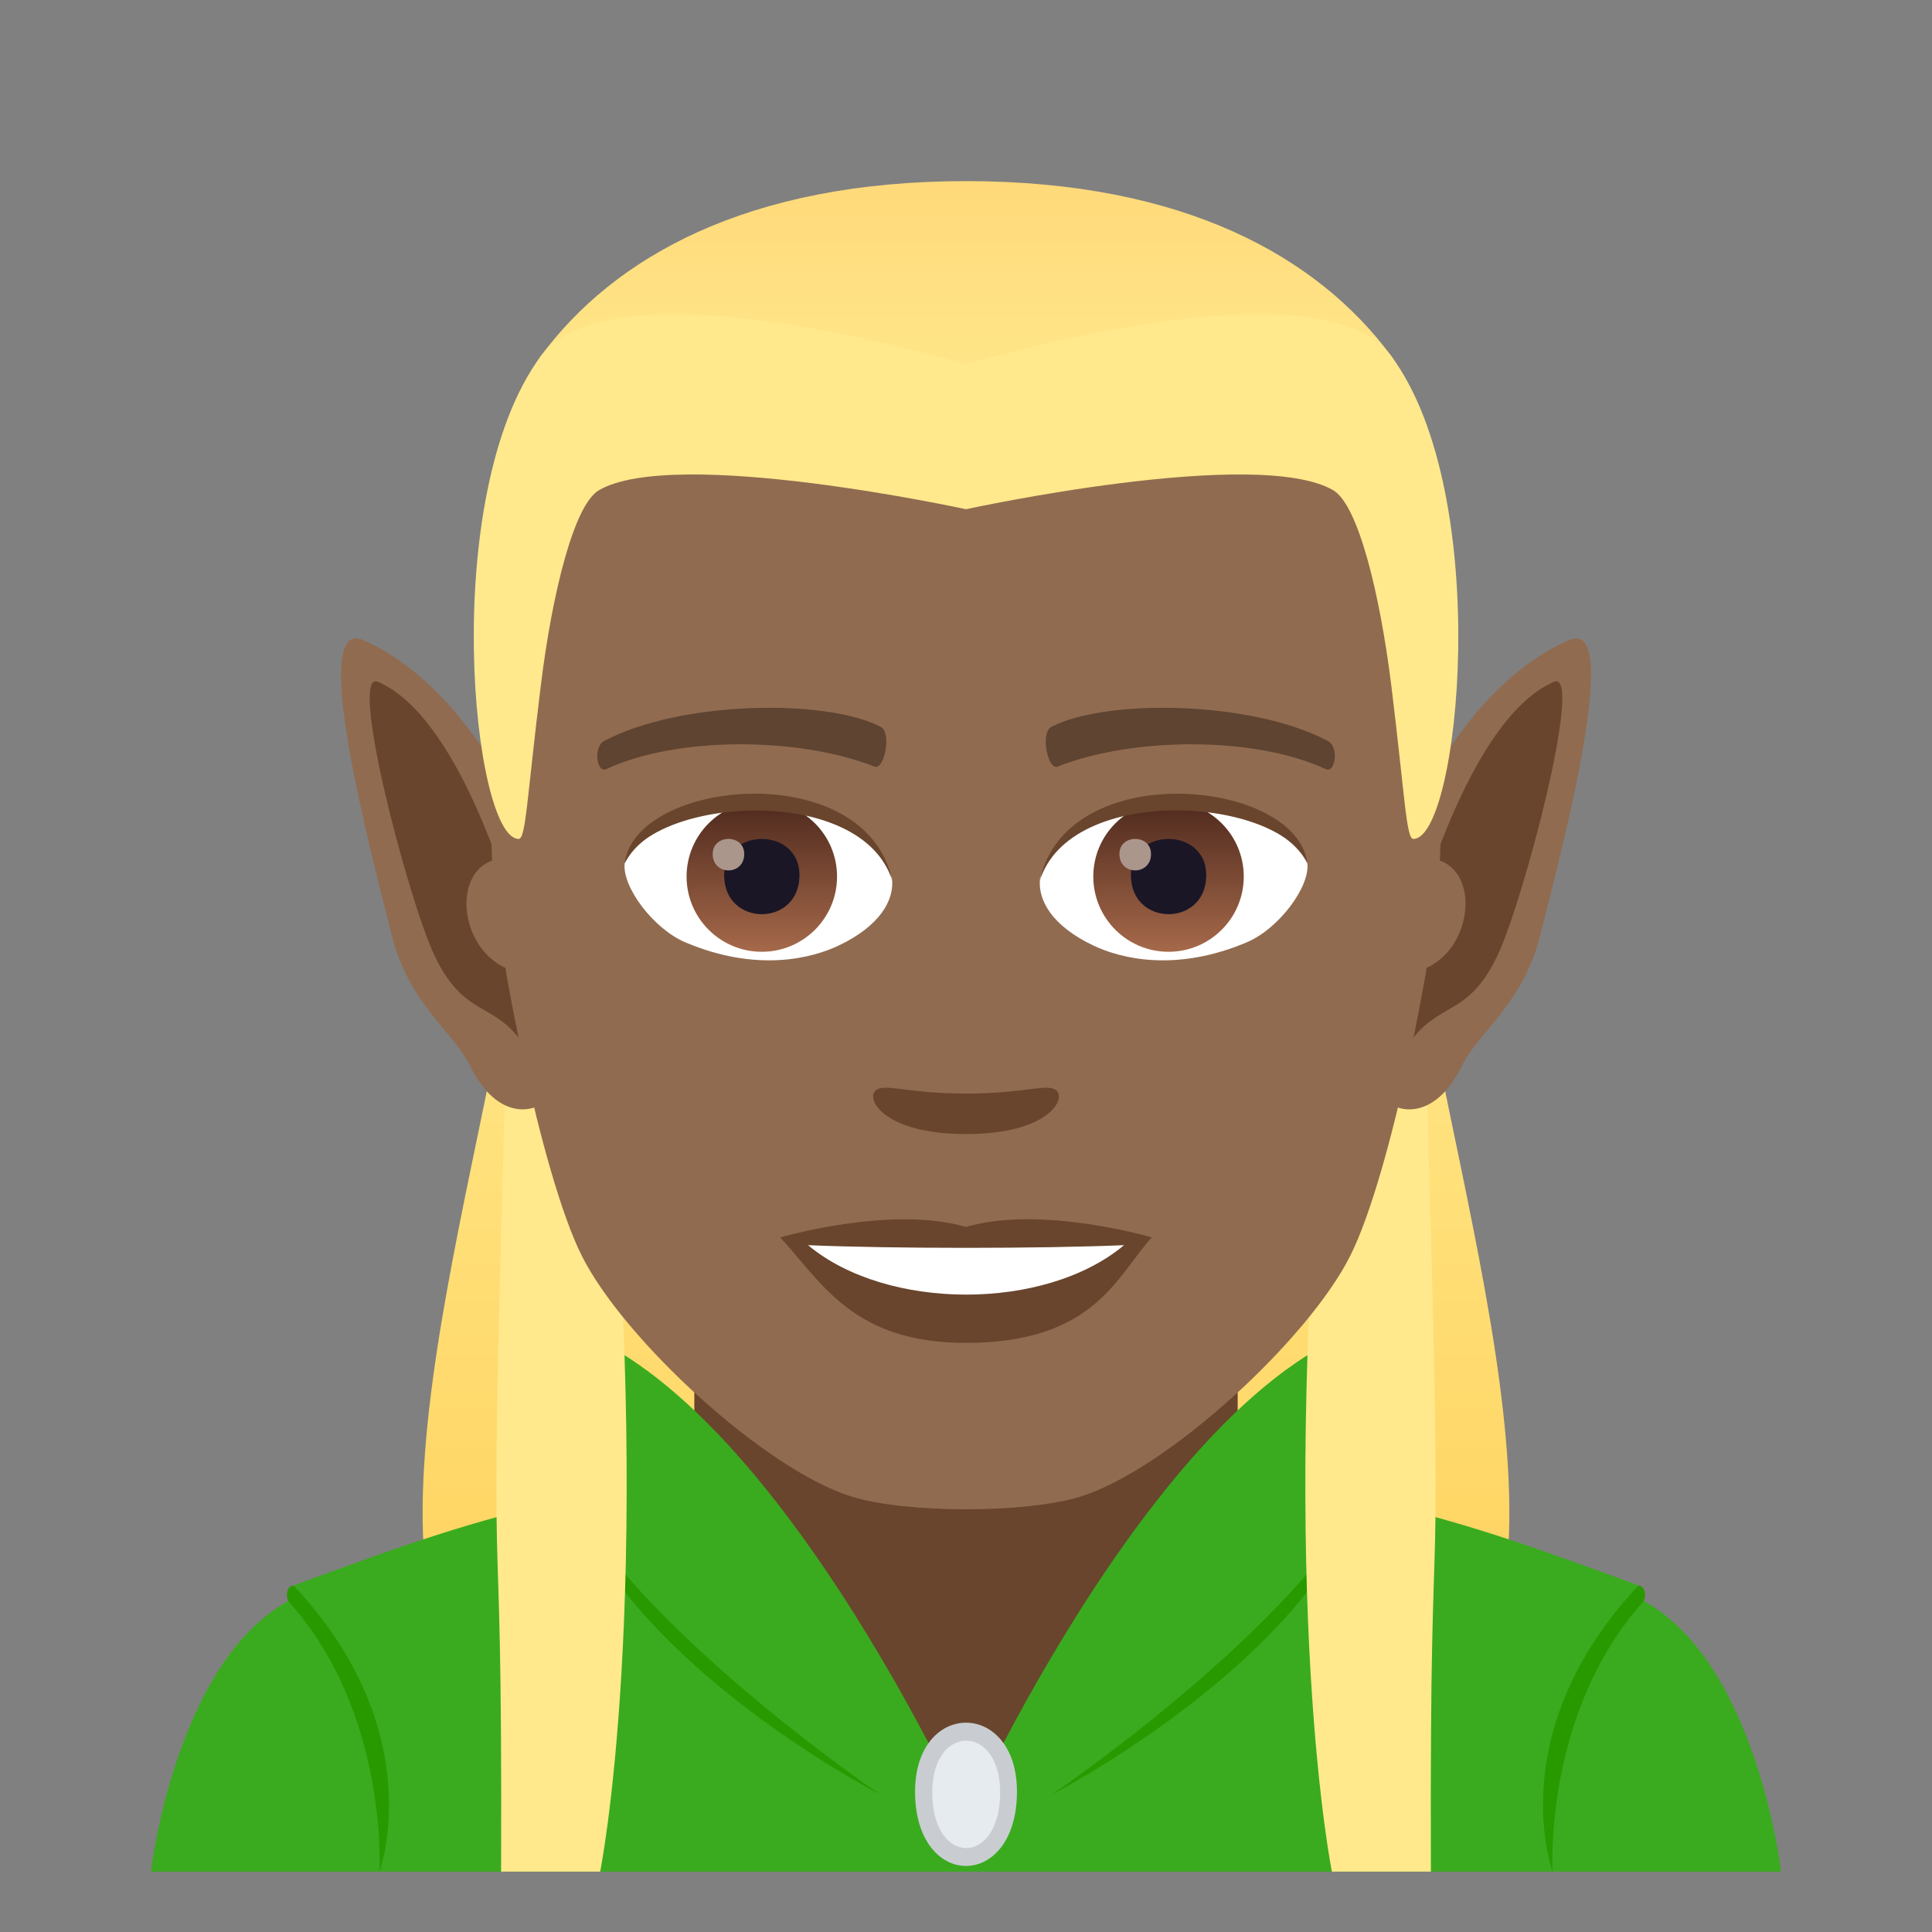 <?xml version="1.0" encoding="utf-8"?>
<!-- Generator: Adobe Illustrator 15.0.0, SVG Export Plug-In . SVG Version: 6.00 Build 0)  -->
<!DOCTYPE svg PUBLIC "-//W3C//DTD SVG 1.1//EN" "http://www.w3.org/Graphics/SVG/1.1/DTD/svg11.dtd">
<svg version="1.1" id="Layer_1" xmlns:x="http://ns.adobe.com/Extensibility/1.0/" xmlns:i="http://ns.adobe.com/AdobeIllustrator/10.0/" xmlns:graph="http://ns.adobe.com/Graphs/1.0/"
	 xmlns="http://www.w3.org/2000/svg" xmlns:xlink="http://www.w3.org/1999/xlink" xmlns:a="http://ns.adobe.com/AdobeSVGViewerExtensions/3.0/"
	 x="0px" y="0px" width="64px" height="64px" viewBox="0 0 64 64" enable-background="new 0 0 64 64" xml:space="preserve">
<rect x="0" y="0" width="64" height="64" fill="#808080" stroke="none"/>
<linearGradient id="SVGID_1_" gradientUnits="userSpaceOnUse" x1="32.001" y1="58.109" x2="32.001" y2="28.114">
	<stop  offset="0" style="stop-color:#FFD059"/>
	<stop  offset="1" style="stop-color:#FFE98C"/>
	<a:midPointStop  offset="0" style="stop-color:#FFD059"/>
	<a:midPointStop  offset="0.5" style="stop-color:#FFD059"/>
	<a:midPointStop  offset="1" style="stop-color:#FFE98C"/>
</linearGradient>
<path fill="url(#SVGID_1_)" d="M46.708,28.113H17.292c0,7.029-5.987,22.52-1.813,27.832c2.266,2.885,30.775,2.885,33.041,0
	C52.695,50.633,46.708,35.143,46.708,28.113z"/>
<rect x="23" y="42.912" fill="#69452D" width="18" height="16.035"/>
<path fill="#3AAB1F" d="M54.277,52.943c-0.086-0.041-0.104-0.336,0-0.424c-3.512-1.289-6.008-2.193-9.166-2.848
	c-0.941-4.15,1.971-6.018,1.971-6.018C39.486,43.654,32,60.242,32,60.242s-7.484-16.588-15.082-16.588c0,0,2.912,1.867,1.971,6.018
	c-3.158,0.654-5.654,1.559-9.164,2.848c0.102,0.088,0.084,0.383,0,0.424C5.822,54.887,5,62,5,62h54
	C59,62,58.18,54.887,54.277,52.943z"/>
<path fill="#299900" d="M54.277,52.52C49.709,57.393,51.432,62,51.432,62s-0.316-5.258,3.02-8.963
	C54.561,52.76,54.445,52.533,54.277,52.52z"/>
<path fill="#299900" d="M34.854,59.439c0,0,7.598-5.154,10.248-9.775C42.988,55.26,34.854,59.439,34.854,59.439z"/>
<path fill="#299900" d="M9.725,52.52c4.566,4.873,2.844,9.48,2.844,9.48s0.316-5.258-3.021-8.963
	C9.439,52.76,9.555,52.533,9.725,52.52z"/>
<path fill="#299900" d="M29.146,59.439c0,0-7.598-5.154-10.248-9.775C21.012,55.26,29.146,59.439,29.146,59.439z"/>
<path fill="#C9CDD1" d="M33.688,59.35c0,3.283-3.375,3.283-3.375,0C30.313,56.305,33.688,56.305,33.688,59.35z"/>
<path fill="#E6EBEF" d="M33.131,59.373c0,2.463-2.25,2.463-2.25,0C30.881,57.09,33.131,57.09,33.131,59.373z"/>
<path fill="#FFE98C" d="M47.263,35.867h-3.391C42.319,53.123,44.121,62,44.121,62H47.4C47.35,46.957,47.864,56.527,47.263,35.867z"
	/>
<path fill="#FFE98C" d="M20.128,35.867h-3.39C16.137,56.527,16.65,46.957,16.6,62h3.281C19.881,62,21.681,53.123,20.128,35.867z"/>
<path id="Path_1651_" fill="#916B50" d="M51.963,21.207c-5.262,2.316-8.247,12.137-6.029,15.246
	c0.225,0.313,1.535,0.814,2.508-1.168c0.539-1.098,2.005-2.033,2.574-4.278C51.784,27.977,53.778,20.406,51.963,21.207z"/>
<path id="Path_1650_" fill="#69452D" d="M51.479,22.586c-1.815,0.773-3.183,3.768-3.946,5.875c1.669,0.365,1.207,3.511-0.858,3.76
	c-0.026,0.389-0.041,1.92,0.008,2.34c0.971-1.408,1.959-0.844,2.938-2.94C50.5,29.732,52.477,22.16,51.479,22.586z"/>
<path id="Path_1649_" fill="#916B50" d="M12.037,21.207c5.262,2.316,8.247,12.137,6.029,15.246
	c-0.225,0.313-1.535,0.814-2.508-1.168c-0.539-1.098-2.005-2.033-2.574-4.278C12.216,27.977,10.222,20.406,12.037,21.207z"/>
<path id="Path_1648_" fill="#69452D" d="M12.521,22.586c1.815,0.773,3.183,3.768,3.946,5.875c-1.669,0.365-1.207,3.511,0.858,3.76
	c0.026,0.389,0.041,1.92-0.008,2.34c-0.971-1.408-1.959-0.844-2.938-2.94C13.5,29.732,11.523,22.16,12.521,22.586z"/>
<path id="Path_1647_" fill="#916B50" d="M32,9.033c-11.027,0-16.34,8.328-15.676,19.908c0.133,2.33,1.582,9.93,2.947,12.656
	c1.398,2.789,6.074,7.09,8.938,7.98c1.811,0.561,5.773,0.561,7.582,0c2.865-0.891,7.543-5.191,8.939-7.98
	c1.369-2.727,2.814-10.325,2.945-12.656C48.344,17.361,43.031,9.033,32,9.033z"/>
<path id="Path_1646_" fill="#5E4431" d="M43.982,24.543c-2.521-1.336-7.348-1.4-9.146-0.469c-0.387,0.178-0.131,1.441,0.193,1.322
	c2.504-0.99,6.547-1.012,8.893,0.084C44.234,25.623,44.365,24.729,43.982,24.543z"/>
<path id="Path_1645_" fill="#5E4431" d="M20.02,24.543c2.521-1.336,7.346-1.4,9.146-0.469c0.385,0.178,0.131,1.441-0.193,1.322
	c-2.51-0.99-6.547-1.012-8.895,0.084C19.768,25.623,19.639,24.729,20.02,24.543z"/>
<path id="Path_1644_" fill="#69452D" d="M34.977,36.107c-0.314-0.219-1.053,0.119-2.977,0.119c-1.92,0-2.66-0.338-2.975-0.119
	c-0.377,0.266,0.223,1.461,2.975,1.461C34.754,37.568,35.355,36.373,34.977,36.107z"/>
<path id="Path_1643_" fill="#69452D" d="M32,40.645c-2.479-0.729-6.154,0.346-6.154,0.346c1.398,1.521,2.424,3.494,6.154,3.494
	c4.275,0,5.002-2.24,6.156-3.494C38.156,40.99,34.48,39.91,32,40.645z"/>
<path id="Path_1642_" fill="#FFFFFF" d="M26.768,41.248c2.602,2.176,7.852,2.191,10.467,0
	C34.463,41.365,29.559,41.367,26.768,41.248z"/>
<path id="Path_1641_" fill="#FFFFFF" d="M29.547,29.084c0.094,0.73-0.402,1.594-1.773,2.242c-0.871,0.412-2.686,0.897-5.066-0.107
	c-1.066-0.449-2.107-1.847-2.014-2.623C21.984,26.166,28.338,25.811,29.547,29.084z"/>
<linearGradient id="Oval_1_" gradientUnits="userSpaceOnUse" x1="-424.582" y1="477.466" x2="-424.582" y2="478.225" gradientTransform="matrix(6.57 0 0 -6.57 2814.78 3168.528)">
	<stop  offset="0" style="stop-color:#A6694A"/>
	<stop  offset="1" style="stop-color:#4F2A1E"/>
	<a:midPointStop  offset="0" style="stop-color:#A6694A"/>
	<a:midPointStop  offset="0.5" style="stop-color:#A6694A"/>
	<a:midPointStop  offset="1" style="stop-color:#4F2A1E"/>
</linearGradient>
<circle id="Oval_215_" fill="url(#Oval_1_)" cx="25.236" cy="29.037" r="2.492"/>
<path id="Path_1640_" fill="#1A1626" d="M23.988,28.99c0,1.725,2.496,1.725,2.496,0C26.484,27.391,23.988,27.391,23.988,28.99z"/>
<path id="Path_1639_" fill="#AB968C" d="M23.609,28.291c0,0.723,1.045,0.723,1.045,0C24.654,27.623,23.609,27.623,23.609,28.291z"/>
<path id="Path_1638_" fill="#69452D" d="M29.559,29.18c-1.014-3.25-7.926-2.77-8.865-0.584
	C21.041,25.797,28.695,25.057,29.559,29.18z"/>
<path id="Path_1637_" fill="#FFFFFF" d="M34.455,29.084c-0.094,0.73,0.4,1.594,1.773,2.242c0.871,0.412,2.684,0.897,5.064-0.107
	c1.07-0.449,2.109-1.847,2.016-2.623C42.018,26.166,35.662,25.811,34.455,29.084z"/>
<linearGradient id="Oval_2_" gradientUnits="userSpaceOnUse" x1="-425.23" y1="477.466" x2="-425.23" y2="478.225" gradientTransform="matrix(6.57 0 0 -6.57 2832.511 3168.528)">
	<stop  offset="0" style="stop-color:#A6694A"/>
	<stop  offset="1" style="stop-color:#4F2A1E"/>
	<a:midPointStop  offset="0" style="stop-color:#A6694A"/>
	<a:midPointStop  offset="0.5" style="stop-color:#A6694A"/>
	<a:midPointStop  offset="1" style="stop-color:#4F2A1E"/>
</linearGradient>
<circle id="Oval_214_" fill="url(#Oval_2_)" cx="38.709" cy="29.037" r="2.492"/>
<path id="Path_1636_" fill="#1A1626" d="M37.463,28.99c0,1.725,2.496,1.725,2.496,0C39.959,27.391,37.463,27.391,37.463,28.99z"/>
<path id="Path_1635_" fill="#AB968C" d="M37.082,28.291c0,0.723,1.047,0.723,1.047,0C38.129,27.623,37.082,27.623,37.082,28.291z"/>
<path id="Path_1634_" fill="#69452D" d="M34.443,29.18c1.012-3.248,7.92-2.783,8.865-0.584
	C42.957,25.797,35.307,25.057,34.443,29.18z"/>
<linearGradient id="SVGID_2_" gradientUnits="userSpaceOnUse" x1="32.002" y1="15.254" x2="32.002" y2="6">
	<stop  offset="0" style="stop-color:#FFE98C"/>
	<stop  offset="0.559" style="stop-color:#FFE284"/>
	<stop  offset="1" style="stop-color:#FFD97A"/>
	<a:midPointStop  offset="0" style="stop-color:#FFE98C"/>
	<a:midPointStop  offset="0.612" style="stop-color:#FFE98C"/>
	<a:midPointStop  offset="1" style="stop-color:#FFD97A"/>
</linearGradient>
<path fill="url(#SVGID_2_)" d="M46.086,11.793C43.672,8.531,39.254,6,32,6c-7.252,0-11.668,2.531-14.082,5.793
	C14.5,16.408,49.502,16.408,46.086,11.793z"/>
<path fill="#FFE98C" d="M46.086,11.793C43.672,8.531,32,12.068,32,12.068s-11.668-3.537-14.082-0.275
	c-3.418,4.615-2.258,15.998-0.736,15.998c0.24,0,0.275-1.381,0.736-5.104c0.373-3.029,1.094-5.969,1.924-6.449
	C22.373,14.771,32,16.869,32,16.869s9.629-2.098,12.162-0.631c0.828,0.48,1.547,3.42,1.924,6.449
	c0.459,3.723,0.494,5.104,0.734,5.104C48.342,27.791,49.502,16.408,46.086,11.793z"/>
</svg>

